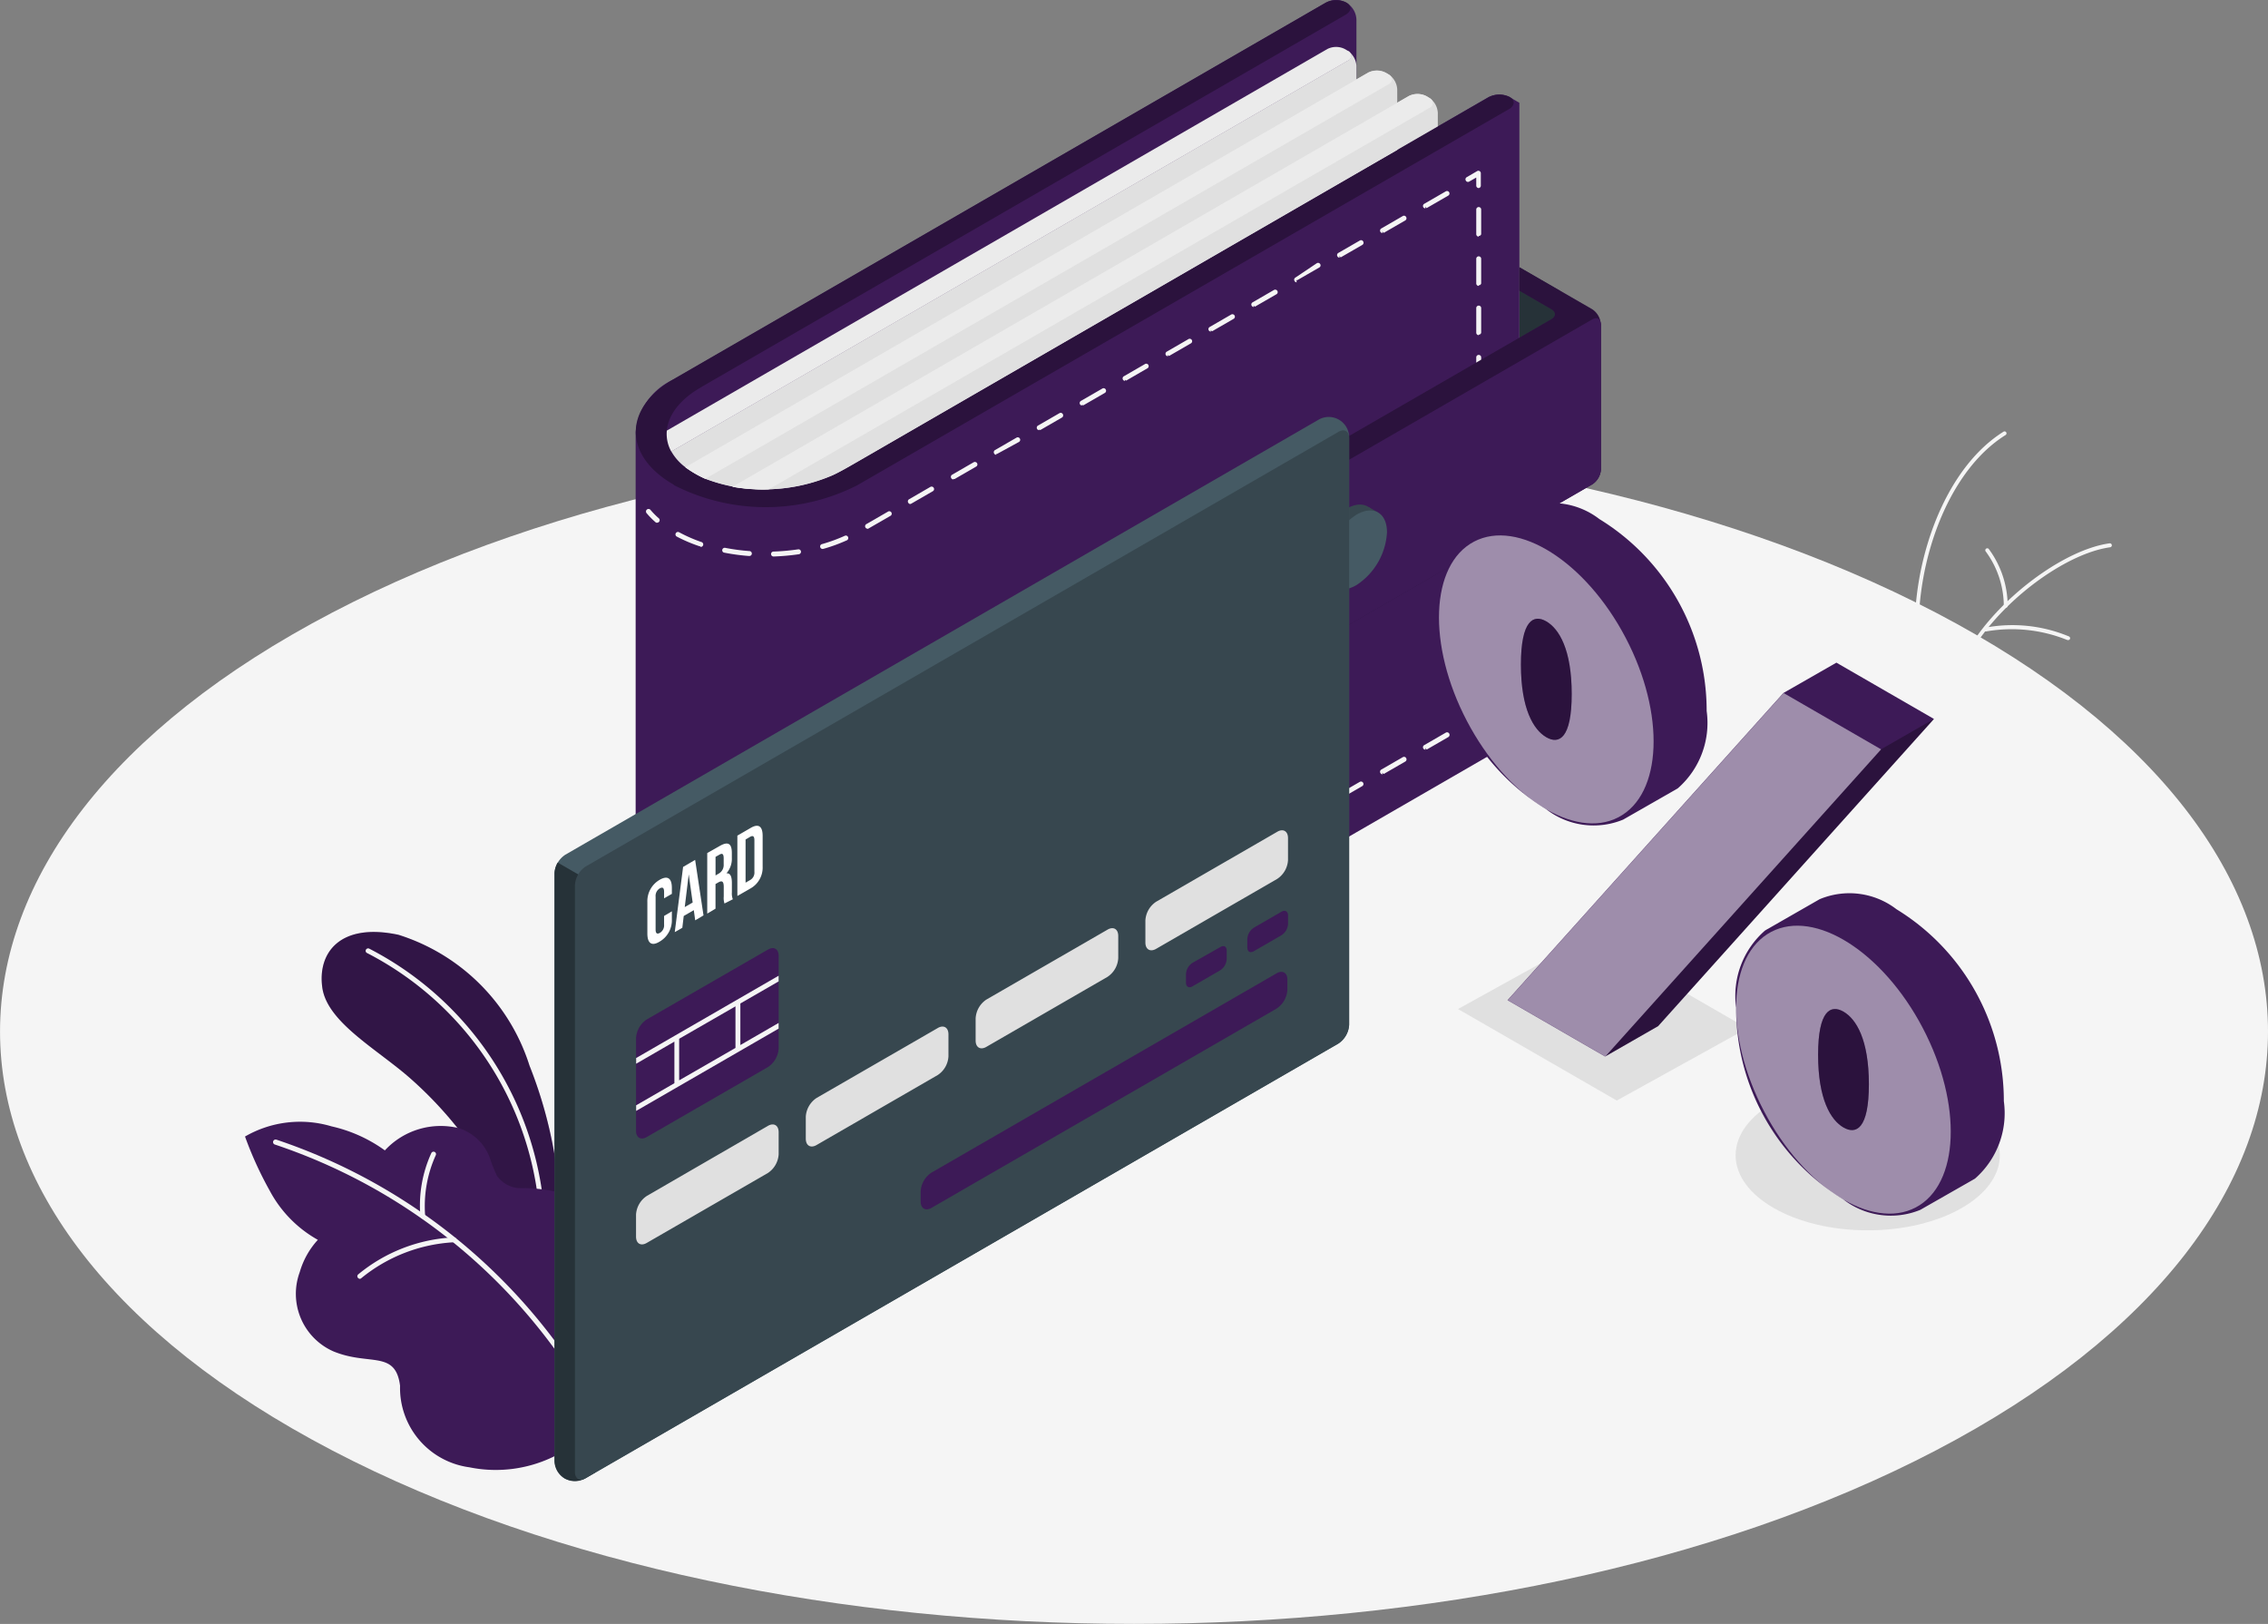 <svg xmlns="http://www.w3.org/2000/svg" width="64.435" height="46.134" viewBox="0 0 64.435 46.134"><rect x="0" y="0" width="64.435" height="46.134" fill="#808080" stroke="none"/><defs><style>.a{fill:#f5f5f5;}.b{fill:#3d1a57;}.c{opacity:0.2;}.d{fill:#263238;}.e{opacity:0.3;}.f{fill:#e0e0e0;}.g{fill:#ebebeb;}.h{fill:#37474f;}.i{fill:#455a64;}.j,.k{fill:#fff;}.k{opacity:0.5;}</style></defs><g transform="translate(-22.312 -69.368)"><g transform="translate(22.312 81.84)"><path class="a" d="M31.749,216.128c12.582,6.572,32.982,6.572,45.562,0s12.583-17.23,0-23.8-32.981-6.574-45.562,0S19.167,209.555,31.749,216.128Z" transform="translate(-22.312 -187.396)"/></g><g transform="translate(29.275 81.623)"><path class="b" d="M94.517,295.119a12.564,12.564,0,0,0-.847-3.606,5.7,5.7,0,0,0-3.724-3.717c-1.667-.353-2.3.518-2.162,1.5s1.536,1.735,2.482,2.563a11.093,11.093,0,0,1,3.184,4.762l.941.1Z" transform="translate(-85.59 -273.495)"/><path class="c" d="M94.517,295.119a12.564,12.564,0,0,0-.847-3.606,5.7,5.7,0,0,0-3.724-3.717c-1.667-.353-2.3.518-2.162,1.5s1.536,1.735,2.482,2.563a11.093,11.093,0,0,1,3.184,4.762l.941.1Z" transform="translate(-85.59 -273.495)"/><path class="a" d="M101.784,299.619h0a.071.071,0,0,1-.066-.074A9.079,9.079,0,0,0,96.8,291.2a.068.068,0,0,1-.035-.092.071.071,0,0,1,.092-.035,9.226,9.226,0,0,1,5,8.479.07.07,0,0,1-.074.066Z" transform="translate(-93.333 -276.38)"/><path class="b" d="M81.054,335.951a3.756,3.756,0,0,1-2.49.353,2.274,2.274,0,0,1-1.971-2.316c-.13-1.022-.875-.558-1.893-.977a1.786,1.786,0,0,1-.958-2.25,2.309,2.309,0,0,1,.515-.919,3.46,3.46,0,0,1-1.369-1.4,10.338,10.338,0,0,1-.7-1.535,3.124,3.124,0,0,1,2.458-.289,4.122,4.122,0,0,1,1.515.683,2.161,2.161,0,0,1,2.1-.632,1.381,1.381,0,0,1,.886.856,4.123,4.123,0,0,0,.2.5.838.838,0,0,0,.62.348,4.386,4.386,0,0,1,1.647.279,1.676,1.676,0,0,1,.6.67C83,330.708,81.054,335.951,81.054,335.951Z" transform="translate(-72.19 -306.875)"/><path class="a" d="M86.626,336.937a.073.073,0,0,1-.06-.033,16.207,16.207,0,0,0-8.623-6.811.072.072,0,1,1,.039-.14,16.376,16.376,0,0,1,8.7,6.871.071.071,0,0,1-.059.107Z" transform="translate(-77.095 -309.833)"/><path class="a" d="M95.1,351.055a.073.073,0,0,1-.053-.024.068.068,0,0,1,0-.1,4.608,4.608,0,0,1,2.723-1.054.068.068,0,0,1,.071.068.07.07,0,0,1-.068.071,4.542,4.542,0,0,0-2.634,1.019A.073.073,0,0,1,95.1,351.055Z" transform="translate(-91.836 -326.98)"/><path class="a" d="M107.854,334.306a.071.071,0,0,1-.07-.063,3.585,3.585,0,0,1,.31-1.8.07.07,0,1,1,.126.061,3.5,3.5,0,0,0-.3,1.728.071.071,0,0,1-.061.078Z" transform="translate(-102.803 -311.94)"/><path class="a" d="M412.249,193.034a.057.057,0,0,1-.054-.042c-.61-2.253.279-5.863,2.334-7.146a.056.056,0,0,1,.059.095c-2.017,1.256-2.884,4.806-2.285,7.022a.057.057,0,0,1-.039.07Z" transform="translate(-364.569 -185.839)"/><path class="a" d="M419.714,212.87h-.01a.057.057,0,0,1-.047-.064c.279-1.815,2.832-3.964,4.467-4.188a.057.057,0,0,1,.063.049.056.056,0,0,1-.047.063c-1.6.221-4.1,2.314-4.369,4.093A.057.057,0,0,1,419.714,212.87Z" transform="translate(-371.152 -205.438)"/><path class="a" d="M426.937,211.319a.056.056,0,0,1-.054-.052,2.626,2.626,0,0,0-.51-1.536.056.056,0,0,1,.081-.078,2.734,2.734,0,0,1,.539,1.611.054.054,0,0,1-.05.06Z" transform="translate(-376.917 -206.315)"/><path class="a" d="M428.431,225.583a.056.056,0,0,1-.021,0,4.206,4.206,0,0,0-2.312-.244.056.056,0,0,1-.029-.107,4.18,4.18,0,0,1,2.384.248.056.056,0,0,1,.029.074A.054.054,0,0,1,428.431,225.583Z" transform="translate(-376.637 -219.655)"/></g><g transform="translate(40.371 69.368)"><path class="d" d="M364.24,119.81l1.157.667v2.006l-1.157-.669Z" transform="translate(-339.13 -112.21)"/><path class="b" d="M208.582,68.132l-3.744,2.161V65.965a.579.579,0,0,0-.886-.51L185.435,76.15a1.828,1.828,0,0,0-1.075,1.5V95.692a1.822,1.822,0,0,0,1.075,1.5l.025.015a5.731,5.731,0,0,0,5.185,0l18.513-10.69a.69.69,0,0,0,.309-.535V68.288l-.29-.168A.663.663,0,0,0,208.582,68.132Z" transform="translate(-184.36 -65.368)"/><path class="b" d="M185.465,79.2c-1.427-.822-1.427-2.169,0-2.992l18.517-10.689a.659.659,0,0,1,.6-.011c.159.092.151.247-.02.345l-18,10.4c-.17.1-.45.255-.607.374-.838.627-.91,1.463-.191,2.055a2.9,2.9,0,0,0,.613.359,4.878,4.878,0,0,0,3.611-.107c.18-.081.455-.243.625-.341L208.62,68.2a.663.663,0,0,1,.6-.011c.161.092.152.247-.018.346l-18.524,10.69a5.748,5.748,0,0,1-5.185,0Z" transform="translate(-184.39 -65.435)"/><path class="e" d="M185.465,79.2c-1.427-.822-1.427-2.169,0-2.992l18.517-10.689a.659.659,0,0,1,.6-.011c.159.092.151.247-.02.345l-18,10.4c-.17.1-.45.255-.607.374-.838.627-.91,1.463-.191,2.055a2.9,2.9,0,0,0,.613.359,4.878,4.878,0,0,0,3.611-.107c.18-.081.455-.243.625-.341L208.62,68.2a.663.663,0,0,1,.6-.011c.161.092.152.247-.018.346l-18.524,10.69a5.748,5.748,0,0,1-5.185,0Z" transform="translate(-184.39 -65.435)"/><path class="a" d="M186.789,169.368a.072.072,0,0,1-.046-.017,2.3,2.3,0,0,1-.253-.257A.07.07,0,1,1,186.6,169a2.133,2.133,0,0,0,.237.24.071.071,0,0,1,.007.1.072.072,0,0,1-.053.024Z" transform="translate(-186.179 -154.516)"/><path class="a" d="M195.259,114.806a.07.07,0,0,1,0-.14,6.284,6.284,0,0,0,.7-.063.07.07,0,0,1,.08.059.071.071,0,0,1-.059.08,6.587,6.587,0,0,1-.709.064Zm-.7-.014h0a6.037,6.037,0,0,1-.7-.095.068.068,0,0,1-.056-.081.071.071,0,0,1,.082-.056,5.753,5.753,0,0,0,.688.092.07.07,0,1,1,0,.14Zm2.094-.2a.07.07,0,0,1-.067-.052.068.068,0,0,1,.047-.085,4.574,4.574,0,0,0,.651-.237.068.068,0,0,1,.092.034.07.07,0,0,1-.033.094,4.7,4.7,0,0,1-.671.244Zm-3.469-.075a.062.062,0,0,1-.022,0,4.241,4.241,0,0,1-.656-.279.07.07,0,0,1,.066-.123,4.246,4.246,0,0,0,.635.279.071.071,0,0,1-.022.14Zm4.746-.5a.07.07,0,0,1-.035-.13l.61-.352a.07.07,0,1,1,.07.12l-.61.352a.063.063,0,0,1-.042.014Zm1.22-.7a.071.071,0,0,1-.061-.035.07.07,0,0,1,.018-.1l.609-.353a.07.07,0,0,1,.095.027.068.068,0,0,1-.025.095l-.609.352a.066.066,0,0,1-.033.01Zm1.219-.7a.07.07,0,0,1-.06-.035.071.071,0,0,1,.025-.1l.609-.352a.073.073,0,0,1,.1.027.07.07,0,0,1-.027.095l-.609.352a.066.066,0,0,1-.04,0Zm1.219-.7a.07.07,0,0,1-.06-.035.071.071,0,0,1,.025-.1l.61-.352a.068.068,0,0,1,.095.027.07.07,0,0,1-.025.095l-.613.335a.077.077,0,0,1-.039.01Zm1.219-.7a.067.067,0,0,1-.06-.035.07.07,0,0,1,.025-.095l.61-.352a.068.068,0,0,1,.095.025.071.071,0,0,1-.025.1l-.61.352a.075.075,0,0,1-.042-.015Zm1.219-.7a.07.07,0,0,1-.035-.13l.61-.352a.068.068,0,0,1,.095.025.071.071,0,0,1-.025.1l-.61.352a.075.075,0,0,1-.042-.021Zm1.22-.7a.07.07,0,0,1-.035-.13l.609-.352a.07.07,0,0,1,.07.12l-.609.353a.08.08,0,0,1-.042-.027Zm1.219-.7a.073.073,0,0,1-.061-.035.071.071,0,0,1,.027-.095l.609-.352a.07.07,0,1,1,.07.12l-.609.352a.066.066,0,0,1-.042-.031Zm1.219-.7a.07.07,0,0,1-.035-.13l.609-.352a.071.071,0,0,1,.1.025.07.07,0,0,1-.027.095l-.609.352a.066.066,0,0,1-.042-.036Zm1.219-.7a.07.07,0,0,1-.035-.13l.61-.353a.071.071,0,0,1,.095.027.068.068,0,0,1-.025.095l-.61.352a.063.063,0,0,1-.042-.042Zm1.219-.7a.07.07,0,0,1-.06-.035.071.071,0,0,1,.025-.1l.609-.409a.071.071,0,0,1,.095.027.068.068,0,0,1-.025.095l-.61.352a.063.063,0,0,1-.04.01Zm1.219-.7a.07.07,0,0,1-.06-.035.071.071,0,0,1,.025-.1l.61-.352a.068.068,0,0,1,.095.025.071.071,0,0,1-.025.1l-.61.352a.077.077,0,0,1-.042-.053Zm1.22-.7a.071.071,0,0,1-.061-.035.07.07,0,0,1,.027-.095l.609-.352a.068.068,0,0,1,.095.025.071.071,0,0,1-.025.1l-.609.352a.08.08,0,0,1-.042-.061Zm1.219-.7a.073.073,0,0,1-.061-.035.071.071,0,0,1,.027-.095l.609-.352a.07.07,0,1,1,.07.121l-.609.352a.08.08,0,0,1-.047-.067Z" transform="translate(-191.342 -98.997)"/><path class="a" d="M353.654,100.623a.071.071,0,0,1-.07-.07v-.229l-.2.114a.068.068,0,0,1-.095-.025.071.071,0,0,1,.025-.1l.3-.175a.07.07,0,0,1,.1.061v.349A.07.07,0,0,1,353.654,100.623Z" transform="translate(-329.702 -95.28)"/><path class="a" d="M355.51,121.181a.071.071,0,0,1-.07-.07v-.7a.07.07,0,1,1,.14,0v.7A.07.07,0,0,1,355.51,121.181Zm0-1.4a.07.07,0,0,1-.07-.07v-.7a.071.071,0,0,1,.07-.07.07.07,0,0,1,.07.07v.7a.07.07,0,0,1-.07.067Zm0-1.4a.071.071,0,0,1-.07-.07v-.7a.07.07,0,1,1,.14,0v.7a.07.07,0,0,1-.07.066Zm0-1.4a.07.07,0,0,1-.07-.07v-.7a.07.07,0,1,1,.14,0v.7a.07.07,0,0,1-.07.063Zm0-1.4a.07.07,0,0,1-.07-.07v-.7a.071.071,0,0,1,.07-.07.07.07,0,0,1,.07.07v.7a.07.07,0,0,1-.07.061Zm0-1.4a.071.071,0,0,1-.07-.07v-.7a.07.07,0,1,1,.14,0v.7a.07.07,0,0,1-.07.06Zm0-1.4a.07.07,0,0,1-.07-.07v-.7a.07.07,0,0,1,.14,0v.7a.07.07,0,0,1-.07.057Zm0-1.4a.071.071,0,0,1-.07-.07v-.7a.07.07,0,1,1,.14,0v.7a.07.07,0,0,1-.07.056Zm0-1.4a.07.07,0,0,1-.07-.07v-.7a.07.07,0,1,1,.14,0v.7a.07.07,0,0,1-.07.053Zm0-1.4a.07.07,0,0,1-.07-.07v-.7a.071.071,0,0,1,.07-.07.07.07,0,0,1,.07.07v.7a.07.07,0,0,1-.07.052Z" transform="translate(-331.558 -101.859)"/><path class="a" d="M353.354,208.443a.07.07,0,0,1-.035-.13l.267-.155v-.308a.071.071,0,0,1,.07-.07.07.07,0,0,1,.07.07v.349a.07.07,0,0,1-.035.061l-.306.174A.08.08,0,0,1,353.354,208.443Z" transform="translate(-329.704 -187.9)"/><path class="a" d="M195.279,224.861a.07.07,0,0,1,0-.14,5.956,5.956,0,0,0,.7-.064.071.071,0,0,1,.08.059.07.07,0,0,1-.059.08,6.255,6.255,0,0,1-.709.066Zm-.7-.014h0a6.122,6.122,0,0,1-.7-.095.07.07,0,0,1-.056-.081.071.071,0,0,1,.082-.056,5.827,5.827,0,0,0,.688.092.07.07,0,0,1,0,.14Zm2.094-.2a.068.068,0,0,1-.067-.05.07.07,0,0,1,.047-.087,4.515,4.515,0,0,0,.651-.237.07.07,0,0,1,.059.127,4.678,4.678,0,0,1-.67.244.05.05,0,0,1-.028,0Zm-3.469-.074a.062.062,0,0,1-.022,0,4.315,4.315,0,0,1-.656-.279.07.07,0,0,1,.066-.123,4.39,4.39,0,0,0,.635.279.071.071,0,0,1-.022.14Zm4.746-.5a.07.07,0,0,1-.035-.13l.61-.352a.07.07,0,0,1,.07.12l-.618.346a.063.063,0,0,1-.035.015Zm1.22-.7a.07.07,0,0,1-.061-.035.068.068,0,0,1,.027-.095l.609-.352a.07.07,0,1,1,.07.12l-.617.346a.066.066,0,0,1-.035.01Zm1.219-.7a.071.071,0,0,1-.061-.035.07.07,0,0,1,.027-.095l.609-.353a.073.073,0,0,1,.1.027.071.071,0,0,1-.027.095l-.617.346a.066.066,0,0,1-.035,0Zm1.219-.7a.07.07,0,0,1-.06-.035.071.071,0,0,1,.025-.1l.609-.352a.071.071,0,0,1,.1.027.07.07,0,0,1-.027.095l-.614.335a.066.066,0,0,1-.038.011Zm1.219-.7a.07.07,0,0,1-.06-.035.071.071,0,0,1,.025-.1l.61-.352a.07.07,0,1,1,.07.121l-.61.352a.077.077,0,0,1-.043-.006Zm1.219-.7a.067.067,0,0,1-.06-.035.07.07,0,0,1,.025-.095l.61-.352a.07.07,0,0,1,.07.121l-.61.352a.075.075,0,0,1-.043-.014Zm1.219-.7a.07.07,0,0,1-.035-.13l.61-.352a.07.07,0,1,1,.07.12l-.61.353a.071.071,0,0,1-.043-.02Zm1.22-.7a.07.07,0,0,1-.035-.13l.609-.352a.07.07,0,1,1,.07.12l-.609.352a.066.066,0,0,1-.043-.024Zm1.219-.7a.07.07,0,0,1-.035-.13l.609-.352a.07.07,0,1,1,.07.12l-.609.352a.066.066,0,0,1-.043-.029Zm1.219-.7a.07.07,0,0,1-.035-.13l.61-.352a.07.07,0,1,1,.07.12l-.61.352a.066.066,0,0,1-.043-.035Zm1.219-.7a.07.07,0,0,1-.06-.035.071.071,0,0,1,.025-.1l.61-.352a.071.071,0,0,1,.095.027.068.068,0,0,1-.025.095l-.61.352a.063.063,0,0,1-.043-.04Zm1.219-.7a.07.07,0,0,1-.06-.035.071.071,0,0,1,.025-.1l.61-.352a.07.07,0,0,1,.07.121l-.61.352a.063.063,0,0,1-.043-.046Zm1.219-.7a.07.07,0,0,1-.06-.035.071.071,0,0,1,.025-.1l.61-.352a.068.068,0,0,1,.095.025.071.071,0,0,1-.025.1l-.61.352a.073.073,0,0,1-.043-.052Zm1.22-.7a.069.069,0,0,1-.035-.13l.609-.352a.071.071,0,0,1,.1.025.073.073,0,0,1-.027.1l-.609.352a.08.08,0,0,1-.043-.053Z" transform="translate(-191.36 -193.676)"/><path class="a" d="M186.792,279.515a.073.073,0,0,1-.046-.017,2.29,2.29,0,0,1-.253-.255.073.073,0,0,1,.008-.1.071.071,0,0,1,.1.01,2.132,2.132,0,0,0,.237.24.068.068,0,0,1,.007.1A.067.067,0,0,1,186.792,279.515Z" transform="translate(-186.182 -249.288)"/><path class="f" d="M211.085,78.222v-2.1a.547.547,0,0,0-.247-.429.151.151,0,0,1,0,.279l-19.218,11.1a1.457,1.457,0,0,0,.36.419,2.931,2.931,0,0,0,.611.359,4.369,4.369,0,0,0,1.8.293l16.453-9.492a.547.547,0,0,0,.246-.427Z" transform="translate(-190.607 -74.249)"/><path class="g" d="M210.029,75.028l-.085-.049a.547.547,0,0,0-.493,0L190.684,85.82a1.024,1.024,0,0,0,.127.595l19.218-11.1a.151.151,0,0,0,0-.286Z" transform="translate(-189.798 -73.587)"/><path class="f" d="M214.67,80.245a.55.55,0,0,0-.247-.427l-.085-.049a.55.55,0,0,0-.494,0l-19.4,11.207a3.02,3.02,0,0,0,.585.338,4.871,4.871,0,0,0,3.611-.109c.18-.081.455-.24.625-.338l15.408-8.9Z" transform="translate(-193.033 -77.708)"/><path class="g" d="M195.011,91.345l19.412-11.208a.151.151,0,0,0,0-.279l-.085-.049a.55.55,0,0,0-.494,0l-19.4,11.207A3.058,3.058,0,0,0,195.011,91.345Z" transform="translate(-193.033 -77.742)"/><path class="f" d="M224.1,85.026a.543.543,0,0,0-.247-.427l-.085-.05a.55.55,0,0,0-.494,0l-19.218,11.1a5.025,5.025,0,0,0,2.846-.328c.18-.081.455-.24.625-.338L224.1,85.41Z" transform="translate(-201.31 -81.821)"/><path class="g" d="M223.857,84.6l-.085-.05a.55.55,0,0,0-.494,0l-19.218,11.1a4.911,4.911,0,0,0,1.03.074l18.767-10.835a.151.151,0,0,0,0-.285Z" transform="translate(-201.31 -81.821)"/><path class="b" d="M316.6,121.372v4.108a.547.547,0,0,1-.246.427l-7.5,4.327h-.014a1.53,1.53,0,0,1-1.456.17c-.115-.059-.558-.314-.662-.384a1.416,1.416,0,0,1-.546-1.256,4.59,4.59,0,0,1,1.988-3.49h0l7.026-4.055.036-.025c.1-.08.087-.188-.036-.26l-.91-.526v-.669l2.069,1.195a.547.547,0,0,1,.241.378A.289.289,0,0,1,316.6,121.372Z" transform="translate(-289.175 -112.15)"/><path class="e" d="M316.6,121.372v4.108a.547.547,0,0,1-.246.427l-7.5,4.327h-.014a1.53,1.53,0,0,1-1.456.17c-.115-.059-.558-.314-.662-.384a1.416,1.416,0,0,1-.546-1.256,4.59,4.59,0,0,1,1.988-3.49h0l7.026-4.055.036-.025c.1-.08.087-.188-.036-.26l-.91-.526v-.669l2.069,1.195a.547.547,0,0,1,.241.378A.289.289,0,0,1,316.6,121.372Z" transform="translate(-289.175 -112.15)"/><path class="b" d="M320.155,130.287V134.4a.547.547,0,0,1-.246.427l-7.5,4.327H312.4c-.738.419-1.388.364-1.759-.07a1.621,1.621,0,0,1-.325-1.067,4.568,4.568,0,0,1,2.094-3.551l7.164-4.135.332-.191c.121-.071.222-.029.242.094A.289.289,0,0,1,320.155,130.287Z" transform="translate(-292.73 -121.065)"/><path class="h" d="M322.77,169.655c0,.558.388.778.868.5a1.917,1.917,0,0,0,.868-1.5c0-.558-.389-.779-.868-.5A1.915,1.915,0,0,0,322.77,169.655Z" transform="translate(-303.449 -153.7)"/><path class="h" d="M326.1,168.718l-.258-.148-1.255,2.109.295.17Z" transform="translate(-305.015 -154.163)"/><path class="i" d="M324.84,170.85c0,.558.389.778.868.5a1.919,1.919,0,0,0,.868-1.5c0-.558-.388-.778-.868-.5a1.924,1.924,0,0,0-.868,1.5Z" transform="translate(-305.23 -154.728)"/></g><g transform="translate(38.066 81.214)"><path class="i" d="M135.459,213.067a.663.663,0,0,1-.289-.523V195.878a.678.678,0,0,1,.309-.533L156.857,183a.579.579,0,0,1,.888.512v16.666a.684.684,0,0,1-.309.535l-21.379,12.343A.662.662,0,0,1,135.459,213.067Z" transform="translate(-135.17 -182.911)"/><path class="d" d="M136.325,274.206l-1.067-.616a.628.628,0,0,0-.091.3v16.672a.579.579,0,0,0,.888.512l.269-.156Z" transform="translate(-135.167 -260.932)"/><path class="h" d="M139.32,198.557v16.666c0,.2.14.279.309.177l21.379-12.343a.684.684,0,0,0,.308-.535V185.857c0-.2-.14-.279-.308-.177l-21.379,12.343A.681.681,0,0,0,139.32,198.557Z" transform="translate(-138.74 -185.255)"/><path class="b" d="M151.76,293.536v2.63c0,.2.14.279.309.177l3.434-1.982a.68.68,0,0,0,.309-.535V291.2c0-.2-.14-.279-.309-.177L152.073,293A.684.684,0,0,0,151.76,293.536Z" transform="translate(-149.444 -275.89)"/><path class="a" d="M155.828,296.781v-.161l-4.048,2.338v.162l1.087-.628v1.181l-1.087.628v.16l4.048-2.338v-.162l-1.087.628v-1.181Zm-1.226,1.89-1.6.921v-1.181l1.6-.921Z" transform="translate(-149.461 -280.747)"/><path class="j" d="M187.442,261.282v.229a.7.7,0,0,1-.348.632c-.229.14-.348.043-.348-.23v-.893a.7.7,0,0,1,.348-.632c.229-.133.348-.043.348.23v.168l-.221.127v-.184c0-.121-.046-.14-.12-.1a.251.251,0,0,0-.121.24v.926c0,.123.046.14.121.1a.249.249,0,0,0,.12-.237v-.244Z" transform="translate(-184.108 -247.239)"/><path class="j" d="M193.128,258.286l-.236.14-.04-.289-.286.166-.04.335-.215.123.237-1.852.342-.2Zm-.533-.236.225-.13-.112-.8Z" transform="translate(-188.895 -244.127)"/><path class="j" d="M199.429,255.045a.505.505,0,0,1-.021-.2v-.269c0-.159-.046-.191-.154-.13l-.08.046v.7l-.235.14v-1.72l.353-.2c.242-.14.346-.07.346.2v.14a.62.62,0,0,1-.154.436c.117-.011.155.1.155.279v.264a.455.455,0,0,0,.027.194Zm-.254-1.325v.528l.091-.053a.279.279,0,0,0,.14-.262v-.169c0-.123-.035-.156-.119-.107Z" transform="translate(-194.6 -241.224)"/><path class="j" d="M205.06,250.05l.37-.214c.233-.14.348-.052.348.223v.868a.68.68,0,0,1-.348.625l-.37.212Zm.233.11v1.226l.131-.075a.243.243,0,0,0,.12-.236v-.892c0-.123-.045-.14-.12-.1Z" transform="translate(-199.865 -238.157)"/><path class="f" d="M151.76,329.453v.624c0,.2.14.279.309.177l3.434-1.982a.684.684,0,0,0,.309-.535v-.624c0-.2-.14-.279-.309-.179l-3.43,1.984A.681.681,0,0,0,151.76,329.453Z" transform="translate(-149.444 -306.793)"/><path class="f" d="M186.31,309.5v.624c0,.2.14.279.309.179l3.435-1.984a.678.678,0,0,0,.309-.533v-.625c0-.2-.14-.279-.309-.177l-3.435,1.982A.684.684,0,0,0,186.31,309.5Z" transform="translate(-179.171 -289.622)"/><path class="f" d="M220.87,289.512v.624c0,.2.14.279.308.179l3.434-1.984a.68.68,0,0,0,.31-.54v-.624c0-.2-.14-.279-.31-.177l-3.434,1.982A.684.684,0,0,0,220.87,289.512Z" transform="translate(-208.906 -272.423)"/><path class="f" d="M255.42,269.593v.624c0,.2.14.279.309.179l3.435-1.984a.684.684,0,0,0,.308-.535v-.624c0-.2-.14-.279-.308-.179l-3.435,1.984A.681.681,0,0,0,255.42,269.593Z" transform="translate(-238.633 -255.289)"/><path class="b" d="M264.657,290.621l-.793.449a.411.411,0,0,0-.184.321v.241c0,.117.082.165.184.106l.787-.455a.406.406,0,0,0,.186-.32v-.241C264.841,290.609,264.76,290.561,264.657,290.621Z" transform="translate(-245.74 -275.563)"/><path class="b" d="M277.132,283.435l-.787.455a.409.409,0,0,0-.184.321v.24c0,.119.082.166.184.107l.787-.455a.406.406,0,0,0,.186-.321v-.24C277.317,283.424,277.235,283.377,277.132,283.435Z" transform="translate(-256.478 -269.381)"/><path class="b" d="M210.008,301.536l9.8-5.659c.17-.1.309-.02.309.177v.29a.684.684,0,0,1-.309.535l-9.8,5.659c-.17.1-.309.018-.309-.179v-.289A.681.681,0,0,1,210.008,301.536Z" transform="translate(-199.296 -280.071)"/></g><g transform="translate(61.936 83.572)"><g transform="translate(1.799 12.409)"><path class="f" d="M202.84,225.642l3.708-2.052,4.51,2.6-3.708,2.052Z" transform="translate(-202.84 -223.59)"/><ellipse class="f" cx="3.753" cy="2.132" rx="3.753" ry="2.132" transform="translate(7.887 4.075)"/></g><path class="b" d="M202.075,38.553a6.389,6.389,0,0,0-3.048-5.452,2.192,2.192,0,0,0-2.184-.286h0l-1.465.84h0c-.026.015-.053.03-.079.047l.016-.011-.024.014h0a2.461,2.461,0,0,0-.821,2.189,6.362,6.362,0,0,0,3.049,5.452,2.2,2.2,0,0,0,2.184.293l1.474-.843.05-.029.026-.015h0A2.467,2.467,0,0,0,202.075,38.553Z" transform="translate(-193.212 -32.559)"/><ellipse class="k" cx="2.546" cy="4.42" rx="2.546" ry="4.42" transform="translate(0 2.364) rotate(-27.66)"/><path class="b" d="M231.943,85.877c0-1.268-.361-1.855-.722-2.064s-.721-.037-.721,1.228.361,1.855.721,2.064S231.943,87.145,231.943,85.877Z" transform="translate(-226.914 -80.365)"/><path class="e" d="M231.943,85.877c0-1.268-.361-1.855-.722-2.064s-.721-.037-.721,1.228.361,1.855.721,2.064S231.943,87.145,231.943,85.877Z" transform="translate(-226.914 -80.365)"/><path class="b" d="M332.755,210.145a6.385,6.385,0,0,0-3.049-5.452,2.193,2.193,0,0,0-2.184-.286h0l-1.465.84h0q-.041.021-.08.047l.016-.01-.024.014h0a2.459,2.459,0,0,0-.82,2.188,6.362,6.362,0,0,0,3.049,5.452,2.206,2.206,0,0,0,2.184.294l1.477-.843.05-.029.026-.015h0A2.47,2.47,0,0,0,332.755,210.145Z" transform="translate(-315.449 -193.066)"/><ellipse class="k" cx="2.546" cy="4.42" rx="2.546" ry="4.42" transform="translate(8.442 13.451) rotate(-27.66)"/><path class="b" d="M362.623,257.479c0-1.268-.36-1.855-.722-2.063s-.721-.038-.721,1.228.361,1.855.721,2.063S362.623,258.748,362.623,257.479Z" transform="translate(-349.151 -240.881)"/><path class="e" d="M362.623,257.479c0-1.268-.36-1.855-.722-2.063s-.721-.038-.721,1.228.361,1.855.721,2.063S362.623,258.748,362.623,257.479Z" transform="translate(-349.151 -240.881)"/><path class="b" d="M234,103.04l-1.507.863-7.836,8.726,2.771,1.6,1.507-.864,7.836-8.726Z" transform="translate(-221.451 -98.419)"/><path class="e" d="M275.385,128.654l-7.836,8.726,1.507-.864,7.836-8.726Z" transform="translate(-261.57 -121.57)"/><path class="k" d="M232.5,116.4l2.77,1.6-7.836,8.726-2.771-1.6Z" transform="translate(-221.451 -110.916)"/></g></g></svg>